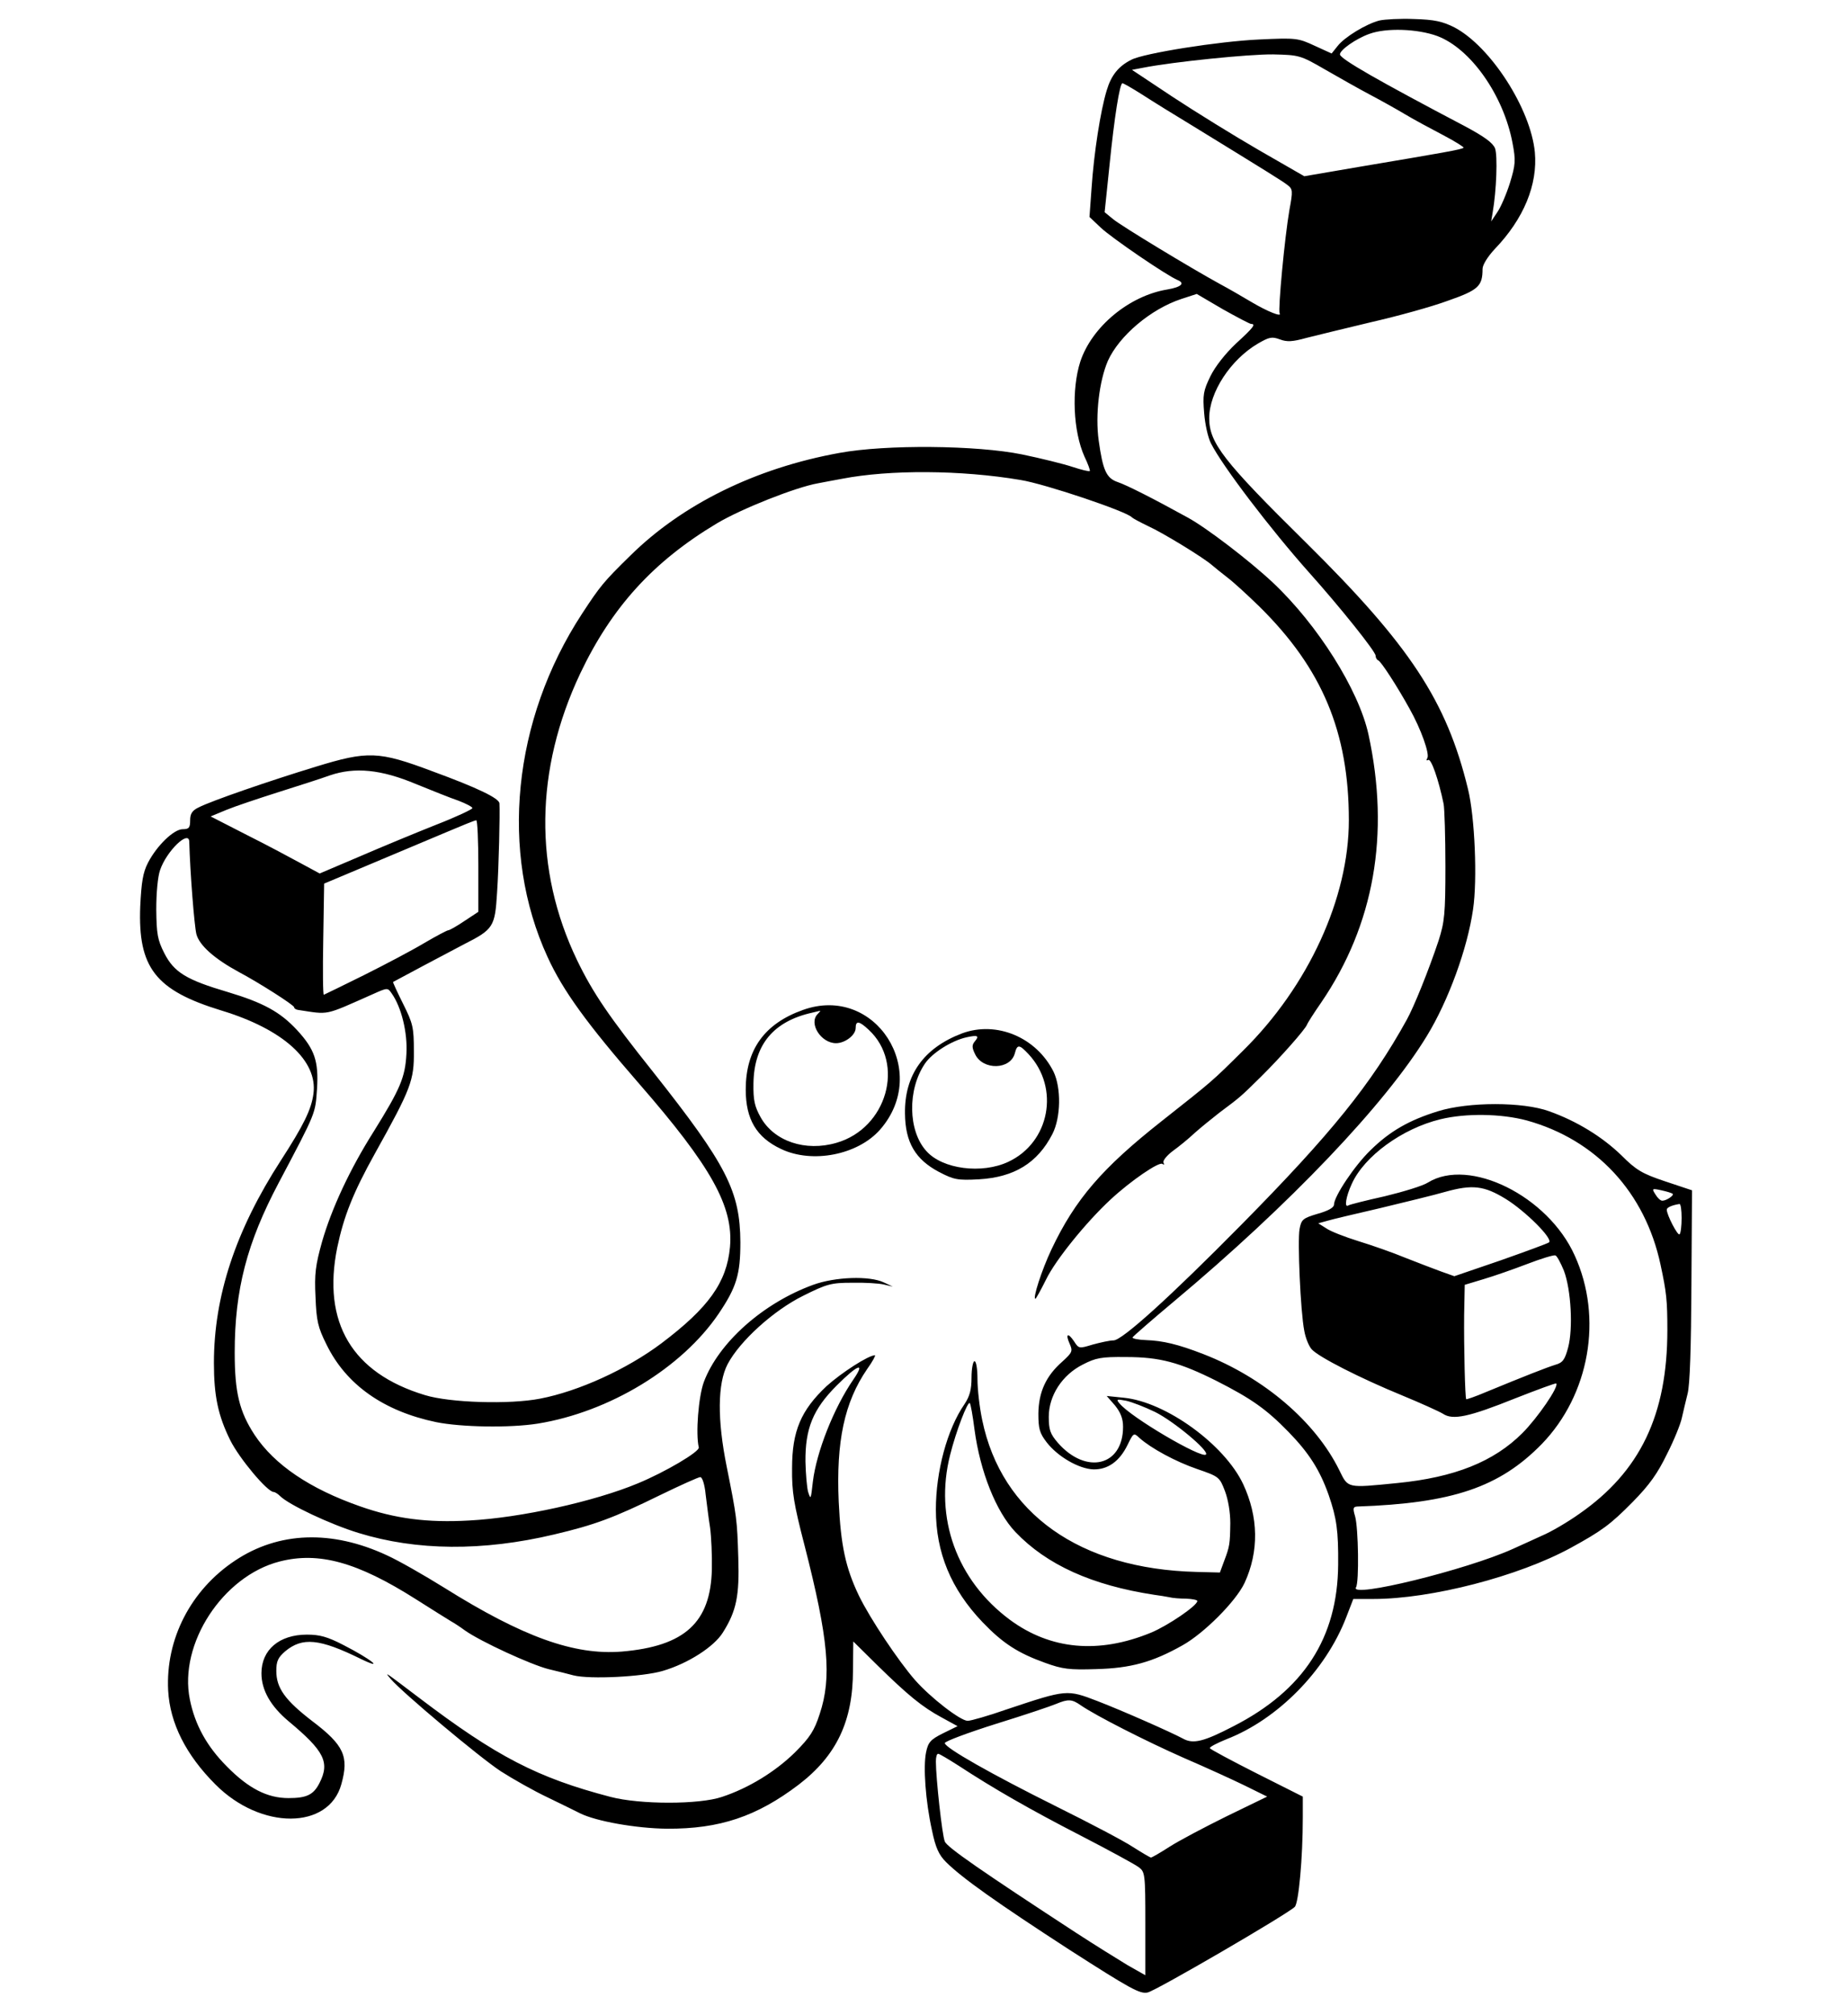 <?xml version="1.0" standalone="no"?>
<!DOCTYPE svg PUBLIC "-//W3C//DTD SVG 20010904//EN"
 "http://www.w3.org/TR/2001/REC-SVG-20010904/DTD/svg10.dtd">
<svg version="1.0" xmlns="http://www.w3.org/2000/svg"
 width="622pt" height="678pt" viewBox="0 0 622 678"
 preserveAspectRatio="xMidYMid meet">

<g transform="translate(0,678) scale(0.1,-0.1)"
fill="#000000" stroke="none">
<path d="M4643 6711 c-44 -11 -118 -56 -141 -86 l-20 -25 -57 26 c-56 26 -62
27 -189 21 -133 -6 -386 -46 -428 -68 -44 -22 -68 -53 -83 -103 -21 -69 -43
-210 -51 -329 l-7 -97 38 -36 c37 -35 222 -161 258 -176 27 -11 13 -24 -34
-32 -128 -21 -254 -125 -293 -243 -30 -94 -24 -234 14 -319 12 -25 20 -47 18
-49 -2 -2 -28 4 -58 14 -30 10 -107 29 -170 42 -152 31 -458 34 -615 5 -282
-51 -529 -173 -704 -346 -90 -88 -101 -102 -162 -195 -234 -358 -278 -803
-116 -1155 52 -114 134 -226 307 -425 245 -281 319 -415 307 -551 -11 -119
-72 -204 -231 -324 -116 -87 -278 -161 -408 -186 -102 -20 -304 -14 -388 12
-245 74 -346 244 -295 496 22 105 53 184 127 317 122 219 132 246 131 344 0
80 -3 93 -36 159 -20 40 -35 73 -34 74 5 3 189 101 239 127 99 50 104 59 111
173 6 88 10 268 8 301 -1 17 -73 52 -226 108 -181 68 -217 69 -393 15 -151
-46 -352 -115 -394 -137 -21 -10 -28 -21 -28 -43 0 -25 -4 -30 -25 -30 -30 0
-87 -55 -117 -113 -17 -33 -22 -65 -26 -147 -8 -206 51 -282 273 -350 208 -63
325 -169 310 -280 -7 -53 -33 -106 -110 -225 -152 -235 -225 -456 -225 -681 0
-111 14 -177 55 -260 31 -62 125 -174 146 -174 4 0 14 -6 22 -14 29 -29 169
-95 264 -124 195 -60 418 -62 658 -5 136 32 201 56 358 133 68 33 128 60 134
60 7 0 15 -26 18 -58 4 -31 10 -82 15 -112 4 -30 7 -93 6 -140 -4 -179 -91
-259 -303 -277 -160 -13 -333 49 -598 215 -66 41 -153 91 -193 109 -185 86
-364 80 -511 -18 -149 -99 -234 -264 -225 -437 6 -110 60 -217 159 -316 153
-154 382 -153 424 1 26 93 9 131 -98 212 -91 70 -121 111 -121 169 0 33 6 45
30 66 58 48 115 43 255 -26 83 -40 33 0 -59 47 -54 28 -80 35 -123 35 -93 0
-153 -51 -153 -130 0 -57 31 -111 92 -162 120 -100 139 -138 103 -208 -20 -39
-43 -50 -104 -50 -71 0 -134 32 -207 106 -68 68 -108 141 -125 226 -38 187
111 415 302 464 132 34 262 -2 459 -127 55 -35 108 -68 118 -74 9 -5 31 -19
47 -31 54 -38 222 -115 281 -130 33 -8 70 -17 84 -21 55 -14 234 -5 301 15 85
25 172 81 202 129 46 73 56 124 52 251 -4 130 -5 137 -39 307 -32 158 -31 280
3 345 41 78 155 181 254 230 80 40 95 44 165 44 42 1 91 -2 107 -6 l30 -7 -30
14 c-48 23 -164 19 -238 -8 -168 -61 -318 -194 -368 -327 -18 -49 -28 -174
-17 -220 4 -14 -113 -83 -205 -121 -146 -61 -395 -116 -568 -125 -140 -8 -249
6 -368 48 -168 59 -287 139 -354 240 -51 78 -67 142 -67 277 0 211 41 369 148
571 128 242 123 232 129 316 6 94 -8 134 -68 199 -56 60 -112 91 -232 127
-139 41 -181 66 -214 131 -23 45 -26 65 -27 147 0 55 5 111 13 133 22 64 97
136 98 95 3 -106 17 -282 24 -311 10 -38 61 -83 142 -127 68 -36 187 -112 187
-119 0 -4 6 -8 13 -9 107 -16 85 -21 252 53 49 22 50 22 63 3 33 -46 54 -132
50 -203 -4 -80 -21 -119 -110 -262 -81 -128 -142 -260 -174 -371 -22 -79 -26
-108 -22 -186 3 -80 8 -102 37 -160 66 -135 192 -224 369 -261 84 -17 247 -20
342 -5 241 39 485 187 609 370 60 89 73 132 73 240 -1 172 -46 260 -292 571
-150 188 -205 269 -258 379 -146 304 -142 640 11 964 106 223 246 377 460 505
82 49 266 122 341 135 16 3 52 10 80 15 160 31 400 30 601 -4 82 -13 361 -107
375 -126 3 -3 27 -16 54 -29 49 -22 188 -107 216 -132 9 -8 32 -26 51 -41 20
-15 68 -59 108 -98 211 -208 301 -422 301 -719 0 -261 -136 -558 -356 -775
-106 -105 -99 -99 -275 -238 -199 -157 -290 -262 -370 -431 -33 -70 -64 -166
-54 -166 2 0 18 29 36 65 32 66 135 193 217 269 69 64 162 127 174 120 6 -4 8
-3 4 4 -3 6 10 23 31 39 21 15 54 42 73 60 19 17 57 48 84 69 71 53 71 53 139
120 64 63 149 159 156 176 2 6 23 39 48 75 178 261 232 566 159 902 -33 150
-171 369 -322 511 -79 74 -224 185 -287 219 -116 64 -205 109 -235 119 -38 13
-50 39 -64 140 -12 86 2 201 31 268 38 84 144 174 247 208 l52 17 87 -51 c48
-27 92 -50 96 -50 17 0 8 -12 -51 -66 -35 -33 -70 -77 -86 -110 -24 -49 -26
-63 -21 -124 3 -38 13 -83 23 -102 39 -77 200 -288 329 -433 104 -116 225
-267 225 -281 0 -7 4 -14 9 -16 9 -3 63 -86 105 -162 39 -69 69 -154 60 -167
-4 -7 -3 -9 3 -6 10 6 35 -66 52 -148 3 -16 6 -111 6 -210 0 -161 -3 -187 -23
-250 -33 -99 -83 -223 -107 -266 -120 -217 -254 -383 -557 -690 -238 -241
-401 -389 -430 -389 -13 0 -44 -7 -70 -14 -46 -14 -47 -14 -63 11 -21 31 -30
25 -14 -10 10 -23 8 -28 -25 -58 -55 -48 -80 -102 -81 -175 0 -51 4 -66 28
-97 37 -48 108 -89 157 -91 49 -1 88 27 115 82 20 41 21 42 40 24 39 -35 122
-80 195 -105 73 -25 75 -27 93 -74 11 -29 18 -72 18 -108 -1 -70 -2 -78 -21
-128 l-14 -38 -79 2 c-393 10 -656 197 -721 511 -9 42 -16 104 -16 138 0 33
-4 60 -10 60 -5 0 -10 -25 -10 -55 0 -41 -6 -63 -24 -90 -58 -84 -96 -226 -96
-354 0 -145 51 -268 157 -379 68 -71 119 -104 211 -137 58 -21 81 -24 172 -21
115 3 189 23 290 80 72 40 180 148 209 210 49 106 47 222 -5 333 -63 133 -260
276 -401 290 l-58 6 28 -32 c19 -24 27 -44 27 -72 0 -132 -124 -162 -219 -54
-26 30 -31 44 -31 88 0 71 45 141 115 176 43 22 61 26 145 25 114 0 180 -18
304 -80 118 -60 168 -95 243 -172 68 -70 105 -127 135 -212 27 -78 33 -121 32
-235 -2 -246 -116 -422 -352 -543 -100 -52 -136 -61 -170 -42 -41 22 -204 94
-287 126 -104 40 -104 40 -305 -27 -63 -22 -122 -39 -133 -39 -24 0 -124 77
-177 137 -56 64 -151 206 -189 284 -45 94 -61 169 -68 316 -9 203 19 335 96
447 18 25 29 46 26 46 -22 0 -113 -59 -163 -104 -86 -81 -116 -151 -116 -276
-1 -80 6 -121 42 -260 81 -316 92 -444 51 -567 -18 -56 -33 -79 -83 -129 -65
-64 -155 -120 -246 -150 -76 -26 -276 -26 -375 0 -245 64 -383 135 -645 334
-119 90 -117 89 -95 63 37 -44 299 -264 371 -311 39 -25 111 -66 160 -89 49
-24 97 -47 106 -52 54 -27 190 -51 293 -52 177 -1 302 41 443 148 128 98 183
214 183 386 l1 96 81 -80 c104 -102 152 -141 217 -176 l53 -29 -49 -24 c-42
-21 -50 -30 -57 -64 -10 -48 -2 -164 20 -263 12 -58 23 -82 47 -106 54 -54
173 -138 415 -295 206 -132 238 -150 264 -144 28 6 468 262 495 288 13 13 27
164 27 301 l0 70 -155 78 c-85 43 -156 81 -158 85 -1 4 24 17 56 30 173 67
334 231 403 410 l24 62 68 0 c194 0 488 76 664 172 104 57 133 78 208 154 57
58 84 96 116 162 24 47 46 102 50 122 4 19 13 55 19 80 8 29 12 159 13 365 l2
320 -90 30 c-78 26 -98 38 -148 88 -64 62 -150 115 -243 148 -88 32 -271 32
-374 0 -97 -30 -162 -67 -227 -131 -54 -52 -123 -156 -123 -183 0 -10 -19 -21
-55 -31 -50 -15 -55 -19 -61 -52 -7 -39 3 -276 16 -342 4 -23 15 -51 25 -62
23 -26 165 -98 304 -155 63 -26 125 -54 138 -62 33 -22 86 -11 243 52 74 29
136 52 138 50 10 -10 -63 -116 -114 -167 -96 -96 -228 -149 -421 -168 -171
-17 -165 -18 -195 43 -80 163 -254 312 -458 391 -85 33 -136 45 -193 47 -26 1
-46 5 -45 9 2 4 64 58 138 120 391 327 714 666 853 895 72 118 136 293 155
425 15 100 6 312 -17 405 -72 297 -196 484 -546 830 -277 273 -325 335 -325
418 0 87 72 197 164 251 38 22 47 24 74 14 24 -9 42 -8 89 5 32 8 130 32 218
53 88 20 204 52 258 72 103 36 117 49 117 107 0 14 17 41 41 67 98 102 145
217 135 326 -14 146 -149 356 -271 420 -40 20 -67 26 -135 28 -47 2 -99 -1
-117 -5z m194 -52 c113 -42 224 -200 254 -361 11 -58 10 -72 -9 -134 -12 -38
-31 -82 -43 -99 l-20 -30 5 30 c13 74 17 192 8 216 -8 19 -36 39 -99 73 -291
153 -423 228 -423 243 0 15 54 53 99 69 57 21 162 17 228 -7z m-377 -113 c47
-27 114 -65 150 -84 36 -19 90 -49 120 -67 30 -18 88 -49 128 -70 40 -21 70
-40 68 -42 -5 -6 -70 -17 -349 -64 l-187 -32 -153 88 c-83 48 -214 129 -290
179 l-137 91 37 7 c101 20 358 46 438 45 88 -2 92 -3 175 -51z m-616 -84 c34
-22 113 -71 176 -109 254 -156 296 -182 314 -196 17 -13 18 -19 6 -83 -16 -92
-39 -337 -33 -348 9 -14 -40 5 -97 39 -30 18 -77 45 -105 60 -95 52 -330 194
-359 218 l-28 23 16 154 c17 169 35 280 44 280 3 0 33 -17 66 -38z m-2444
-2320 c52 -21 116 -47 143 -56 26 -10 47 -21 47 -25 0 -4 -55 -30 -122 -56
-68 -27 -184 -75 -258 -107 l-134 -57 -61 33 c-33 18 -115 62 -183 96 l-123
63 53 22 c29 12 107 38 173 59 66 21 145 46 175 57 85 29 173 20 290 -29z
m210 -276 l0 -154 -47 -31 c-25 -17 -50 -31 -54 -31 -4 0 -40 -19 -81 -43 -40
-24 -131 -72 -203 -108 -71 -35 -132 -65 -135 -66 -3 -2 -4 82 -2 186 l3 188
157 66 c86 36 200 84 252 106 52 22 98 41 103 41 4 0 7 -69 7 -154z m3529
-856 c234 -65 398 -242 450 -485 20 -93 23 -120 23 -220 0 -285 -91 -476 -297
-619 -38 -27 -94 -60 -125 -73 -30 -14 -75 -34 -99 -45 -155 -70 -550 -167
-527 -129 11 17 8 201 -3 239 -8 27 -7 32 7 33 321 11 479 65 621 210 161 166
207 425 111 635 -90 200 -355 331 -494 245 -17 -11 -83 -31 -145 -46 -63 -14
-119 -28 -123 -31 -14 -9 -8 30 12 73 42 93 170 186 298 217 86 21 205 19 291
-4z m-71 -264 c65 -40 159 -133 146 -146 -5 -4 -79 -31 -164 -61 l-155 -53
-45 16 c-25 9 -79 30 -120 46 -41 17 -112 42 -158 56 -45 14 -94 33 -108 43
l-27 17 29 8 c16 5 97 24 179 43 83 20 182 44 220 55 90 25 130 21 203 -24z
m562 17 c5 -5 -21 -23 -35 -23 -6 0 -16 9 -23 21 -13 20 -12 21 20 14 18 -4
35 -9 38 -12z m30 -81 c0 -27 -3 -52 -7 -55 -6 -6 -43 65 -43 83 0 7 17 15 43
19 4 0 7 -21 7 -47z m-396 -178 c24 -64 31 -194 14 -258 -11 -41 -18 -51 -43
-58 -29 -9 -103 -38 -234 -92 -35 -15 -65 -25 -66 -24 -4 5 -8 175 -7 284 l2
101 63 19 c34 10 100 33 147 51 47 18 89 31 95 29 5 -1 18 -25 29 -52z m-2392
-366 c-66 -96 -124 -244 -136 -343 -7 -61 -7 -62 -16 -35 -4 14 -8 60 -9 102
-1 111 25 176 105 256 72 72 98 81 56 20z m1016 -109 c61 -30 183 -131 171
-143 -14 -15 -253 125 -291 172 -12 14 -9 15 22 9 19 -4 63 -21 98 -38z m-608
-59 c19 -142 73 -277 138 -345 105 -110 257 -179 467 -211 17 -2 39 -6 50 -8
11 -3 37 -5 58 -5 20 -1 37 -4 37 -8 -1 -16 -98 -82 -155 -106 -177 -73 -339
-58 -476 43 -179 133 -255 343 -201 555 20 80 59 181 66 174 3 -2 10 -42 16
-89z m358 -928 c51 -35 218 -120 347 -177 72 -31 164 -73 205 -93 l75 -37
-136 -66 c-75 -37 -162 -83 -193 -103 -31 -20 -59 -36 -62 -36 -3 0 -30 16
-60 35 -30 20 -146 81 -257 136 -221 110 -376 198 -377 214 0 6 78 35 173 65
94 29 186 60 202 67 41 17 53 16 83 -5z m-413 -202 c119 -78 243 -149 412
-236 95 -49 183 -97 195 -106 22 -16 23 -22 23 -191 l0 -173 -60 34 c-33 20
-112 69 -175 110 -314 205 -433 287 -440 306 -9 21 -30 214 -30 269 0 15 3 27
8 26 4 0 34 -18 67 -39z"/>
<path d="M2703 3382 c-130 -46 -193 -134 -193 -268 0 -100 36 -161 119 -200
105 -50 258 -20 333 65 172 196 -16 490 -259 403z m49 -14 c-31 -31 11 -98 62
-98 30 0 66 27 66 51 0 26 12 24 44 -6 123 -114 61 -331 -108 -380 -105 -31
-211 5 -256 86 -20 36 -25 57 -24 114 2 130 67 209 199 238 11 3 22 5 25 6 2
0 -1 -4 -8 -11z"/>
<path d="M3238 3303 c-129 -49 -194 -140 -192 -270 1 -97 35 -154 114 -196 50
-26 62 -29 135 -25 119 7 197 55 247 152 29 56 30 156 4 210 -58 116 -192 172
-308 129z m43 -27 c-10 -12 -10 -21 1 -43 26 -55 120 -53 134 4 8 30 15 29 46
-4 106 -114 71 -297 -68 -362 -89 -42 -222 -25 -276 36 -62 68 -64 207 -5 294
24 36 90 78 141 89 37 8 43 5 27 -14z"/>
</g>
</svg>

